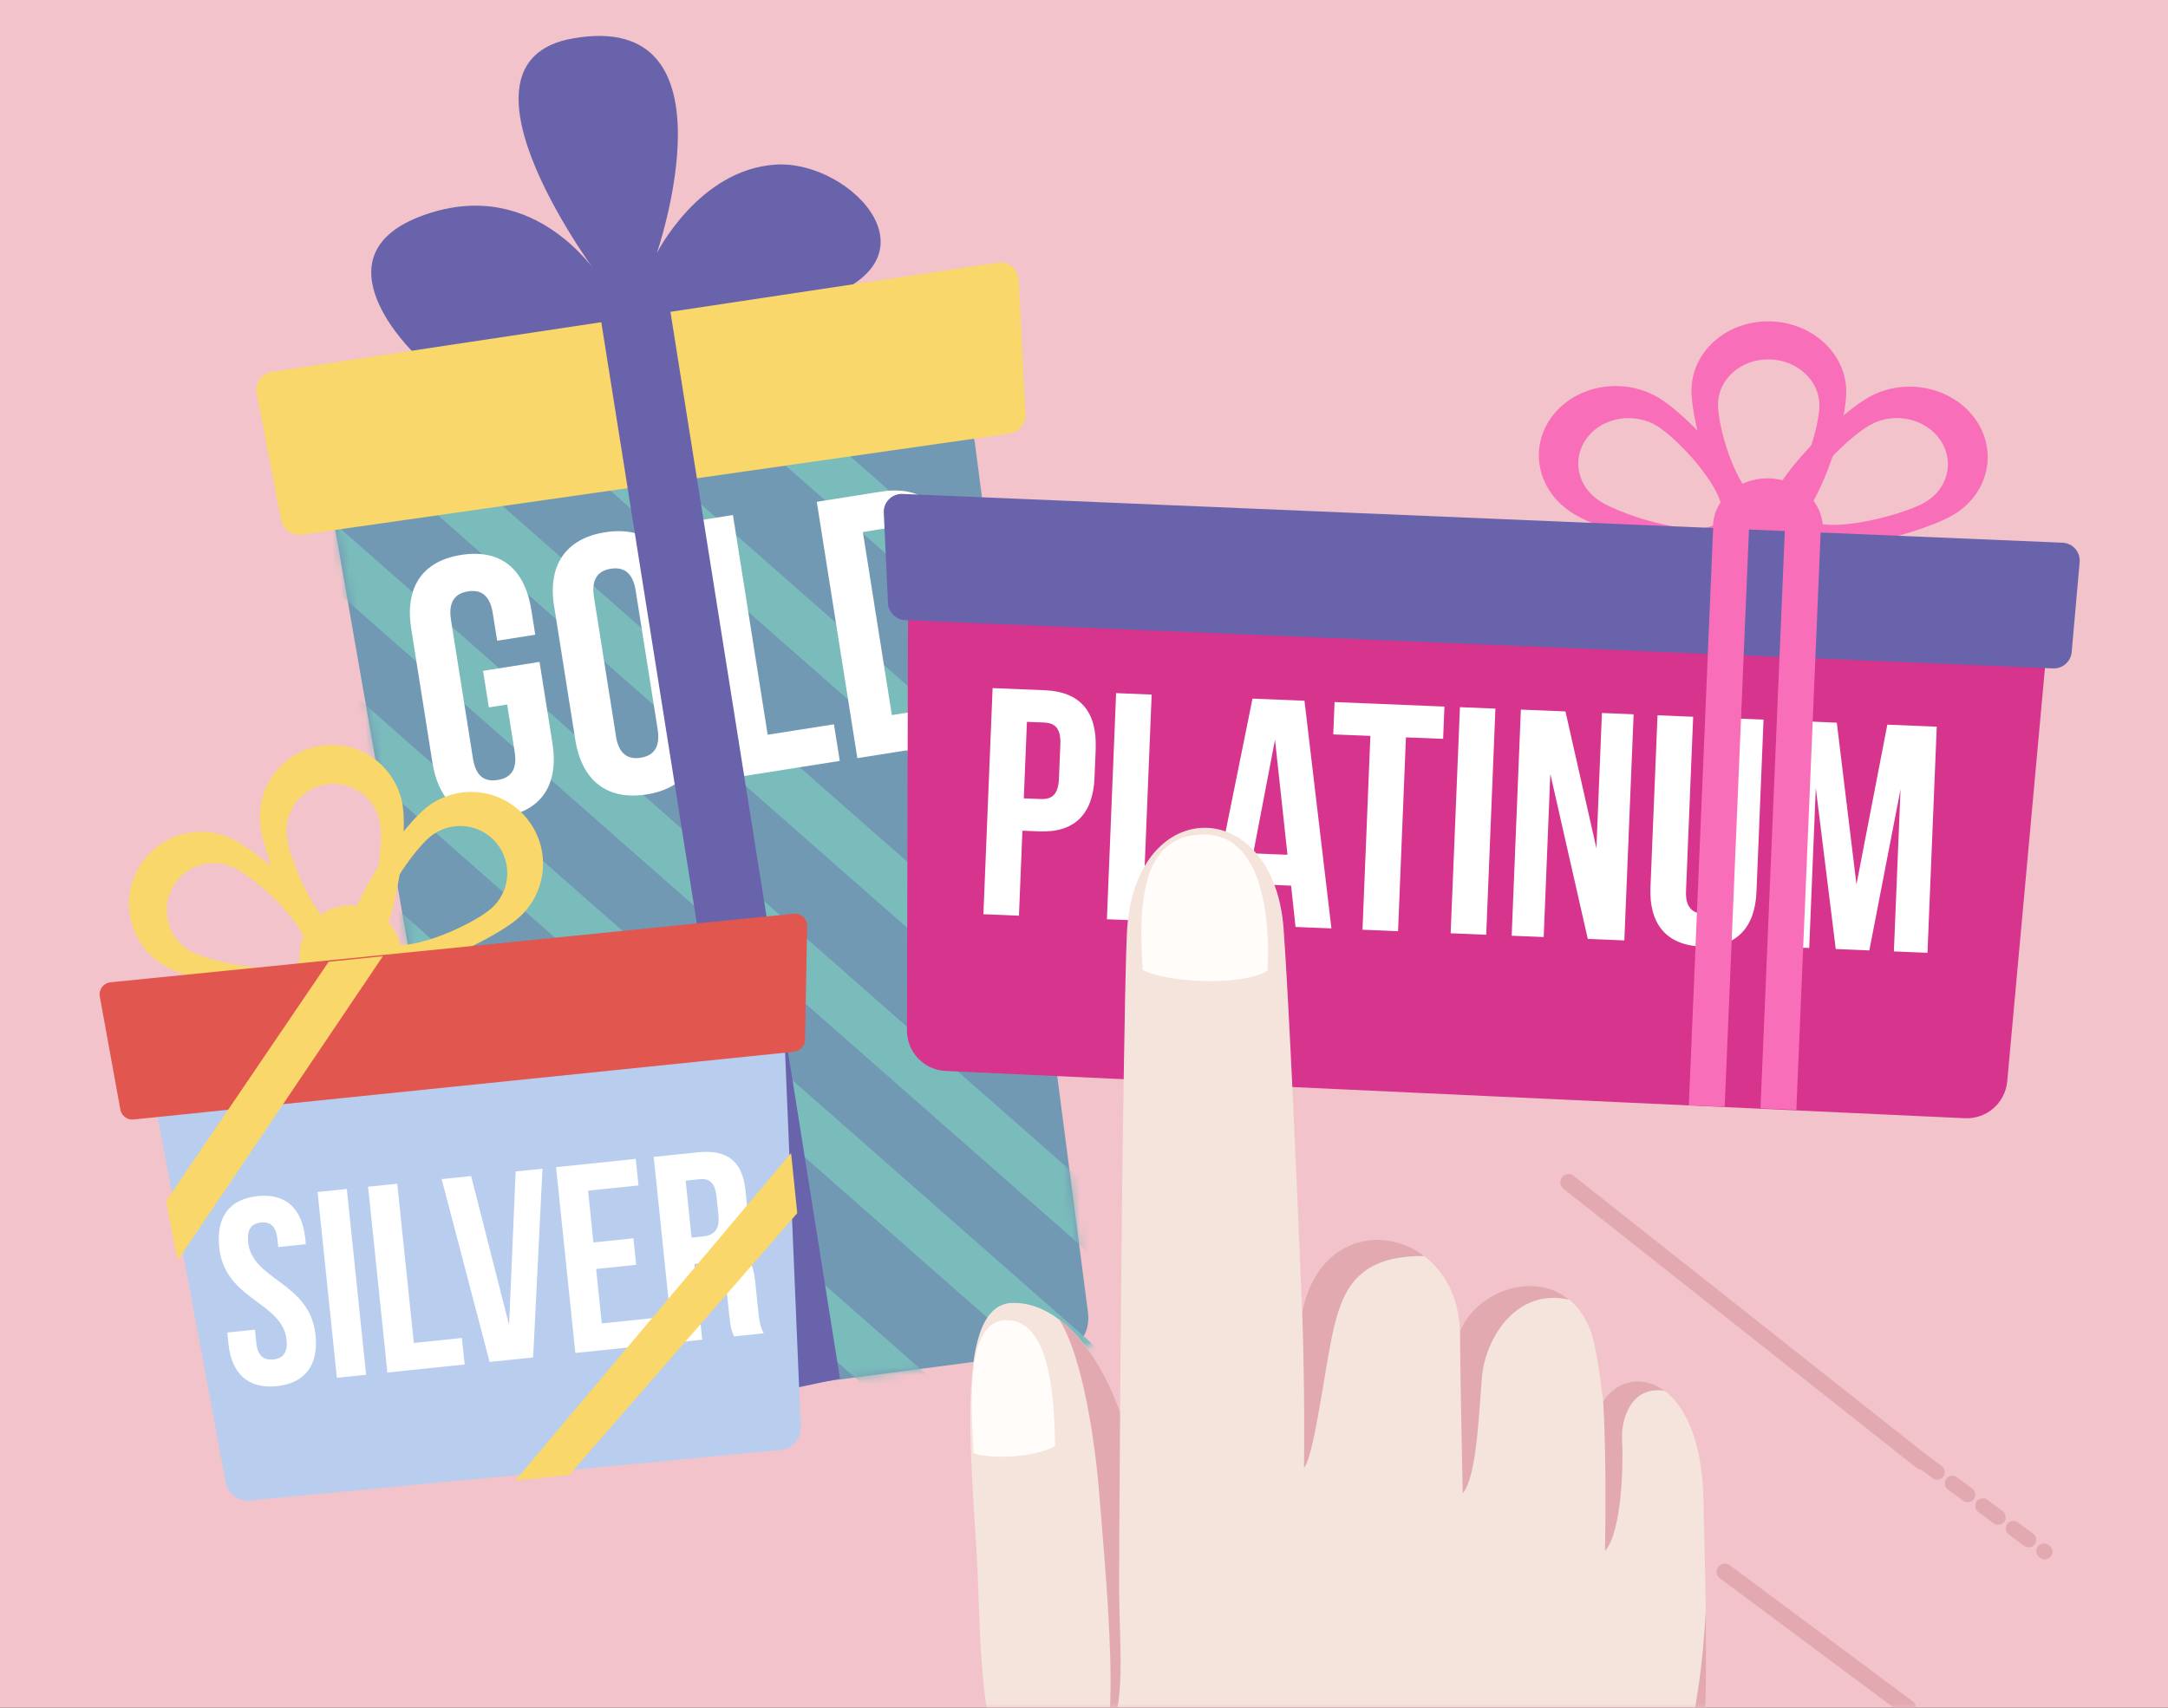 <svg width="264" height="208" viewBox="0 0 264 208" fill="none" xmlns="http://www.w3.org/2000/svg">
<rect x="0" y="0" width="264" height="208" fill="#333333" stroke="none"/>
<g clip-path="url(#clip0_2959_16124)">
<rect width="264" height="208" fill="#F2C3CB"/>
<mask id="mask0_2959_16124" style="mask-type:luminance" maskUnits="userSpaceOnUse" x="0" y="0" width="264" height="208">
<path d="M264 0H0V208H264V0Z" fill="white"/>
</mask>
<g mask="url(#mask0_2959_16124)">
<path d="M129.468 164.44L63.608 173.11C61.648 173.32 59.718 171.74 59.169 169.48L40.498 62.65C39.889 60.13 41.239 57.77 43.428 57.53L114.188 49.87C116.338 49.64 118.408 51.54 118.728 54.05L132.488 159.87C132.788 162.21 131.458 164.22 129.458 164.43L129.468 164.44Z" fill="#7299B3"/>
<path d="M74.791 40.31L50.471 43.06C50.471 43.06 37.851 31.05 51.691 26.17C65.531 21.28 73.161 34 73.161 34C73.161 34 53.161 7.64 69.701 4.69C90.251 1.02 79.981 30.84 79.981 30.84C79.981 30.84 85.071 20.66 94.431 20.05C103.791 19.44 115.801 32.26 98.301 36.94C80.801 41.62 74.791 40.3 74.791 40.3V40.31Z" fill="#6863AB"/>
<mask id="mask1_2959_16124" style="mask-type:luminance" maskUnits="userSpaceOnUse" x="39" y="49" width="94" height="125">
<path d="M132.999 164L59.849 173.47L39.859 57.48L117.619 49.66L132.999 164Z" fill="white"/>
</mask>
<g mask="url(#mask1_2959_16124)">
<path d="M148.511 158.531L145.261 163.721L34.301 66.161L37.561 60.971L148.511 158.531Z" fill="#7ABBBC"/>
<path d="M156.647 145.56L153.387 150.75L42.438 53.19L45.697 48L156.647 145.56Z" fill="#7ABBBC"/>
<path d="M165.331 131.73L162.081 136.92L51.121 39.36L54.381 34.17L165.331 131.73Z" fill="#7ABBBC"/>
<path d="M172.421 116.16L169.171 121.34L58.211 23.78L61.471 18.59L172.421 116.16Z" fill="#7ABBBC"/>
<path d="M124.101 197.429L120.841 202.609L9.891 105.049L13.141 99.869L124.101 197.429Z" fill="#7ABBBC"/>
<path d="M118.159 214.019L114.899 219.209L3.949 121.649L7.199 116.459L118.159 214.019Z" fill="#7ABBBC"/>
<path d="M132.23 184.46L128.98 189.65L18.02 92.09L21.279 86.9L132.23 184.46Z" fill="#7ABBBC"/>
<path d="M140.919 170.63L137.659 175.82L26.699 78.26L29.959 73.07L140.919 170.63Z" fill="#7ABBBC"/>
</g>
<path d="M122.959 52.809L36.739 65.129C35.559 65.299 34.449 64.509 34.229 63.339L31.259 47.909C31.019 46.659 31.869 45.459 33.119 45.279L121.479 31.979C122.789 31.779 123.979 32.759 124.049 34.079L124.869 50.479C124.929 51.629 124.099 52.639 122.949 52.809H122.959Z" fill="#F9D76A"/>
<path d="M58.829 81.709L65.699 80.619L67.269 90.519C68.059 95.509 66.009 98.759 61.199 99.519C56.379 100.279 53.439 97.819 52.649 92.829L50.079 76.599C49.289 71.609 51.339 68.359 56.149 67.589C60.969 66.829 63.909 69.289 64.699 74.279L65.179 77.309L60.539 78.039L60.009 74.699C59.659 72.469 58.539 71.779 56.979 72.029C55.419 72.279 54.569 73.279 54.919 75.509L57.589 92.369C57.939 94.599 59.049 95.249 60.609 94.999C62.169 94.749 63.019 93.789 62.669 91.559L61.759 85.809L59.529 86.159L58.819 81.699L58.829 81.709Z" fill="white"/>
<path d="M67.471 73.86C66.681 68.87 68.861 65.59 73.681 64.83C78.501 64.07 81.581 66.51 82.371 71.5L84.941 87.73C85.731 92.72 83.551 96 78.741 96.76C73.921 97.52 70.841 95.08 70.051 90.09L67.481 73.86H67.471ZM74.991 89.62C75.341 91.85 76.461 92.54 78.021 92.29C79.581 92.04 80.431 91.04 80.081 88.81L77.411 71.95C77.061 69.72 75.941 69.03 74.381 69.27C72.821 69.52 71.971 70.52 72.331 72.75L75.001 89.61L74.991 89.62Z" fill="white"/>
<path d="M84.34 63.508L89.25 62.728L93.48 89.489L101.55 88.219L102.26 92.678L89.28 94.728L84.34 63.519V63.508Z" fill="white"/>
<path d="M99.461 61.119L107.221 59.889C112.121 59.109 114.961 61.449 115.751 66.449L118.251 82.239C119.041 87.229 117.061 90.339 112.161 91.109L104.401 92.339L99.461 61.129V61.119ZM105.071 64.799L108.601 87.099L111.361 86.659C112.921 86.409 113.731 85.459 113.381 83.229L110.811 66.999C110.461 64.769 109.401 64.109 107.831 64.359L105.071 64.799Z" fill="white"/>
<path d="M102.28 167.9L93.94 169.67L73 37.86L81.34 36.09L102.28 167.9Z" fill="#6863AB"/>
<path d="M202.171 48.57C197.891 45.87 192.021 46.79 189.061 50.63C186.101 54.47 187.181 59.77 191.461 62.48C195.741 65.18 210.621 69.94 213.571 66.1C216.531 62.26 206.451 51.27 202.171 48.57ZM209.351 63.43C207.411 65.95 197.661 62.83 194.851 61.06C192.041 59.29 191.341 55.81 193.281 53.29C195.221 50.77 199.071 50.17 201.871 51.94C204.681 53.71 211.281 60.91 209.341 63.43H209.351Z" fill="#F96EB8"/>
<path d="M227.609 48.359C232.019 45.899 237.829 47.139 240.599 51.139C243.369 55.139 242.039 60.379 237.629 62.839C233.219 65.299 218.139 69.229 215.369 65.239C212.599 61.239 223.199 50.829 227.609 48.359ZM219.719 62.809C221.529 65.429 231.419 62.849 234.309 61.239C237.199 59.629 238.069 56.189 236.259 53.569C234.449 50.949 230.629 50.129 227.739 51.749C224.849 53.359 217.899 60.189 219.719 62.809Z" fill="#F96EB8"/>
<path d="M205.973 47.5C206.013 42.81 210.263 39.06 215.473 39.14C220.673 39.22 224.863 43.09 224.823 47.78C224.783 52.47 220.443 66.09 215.243 66.01C210.043 65.93 205.933 52.19 205.973 47.5ZM215.273 61.38C218.683 61.43 221.523 52.5 221.553 49.43C221.583 46.35 218.833 43.82 215.423 43.77C212.013 43.72 209.223 46.17 209.203 49.25C209.173 52.33 211.863 61.33 215.273 61.39V61.38Z" fill="#F96EB8"/>
<path d="M221.962 64.575C222.102 61.248 219.223 58.425 215.531 58.269C211.84 58.114 208.733 60.685 208.593 64.012C208.453 67.34 211.332 70.163 215.024 70.318C218.715 70.474 221.822 67.902 221.962 64.575Z" fill="#F96EB8"/>
<path d="M239.261 136.199L115.151 130.439C112.511 130.319 110.431 128.139 110.441 125.489L110.581 70.379C110.581 67.569 112.931 65.339 115.731 65.449L244.771 70.879C247.591 70.999 249.741 73.449 249.481 76.269L244.421 131.709C244.181 134.339 241.911 136.319 239.271 136.199H239.261Z" fill="#D6348D"/>
<path d="M249.99 81.41L110.22 75.53C109.09 75.48 108.18 74.58 108.13 73.45L107.62 62.45C107.56 61.17 108.61 60.11 109.9 60.16L251.15 66.1C252.4 66.15 253.35 67.24 253.24 68.48L252.27 79.42C252.17 80.58 251.17 81.46 250 81.41H249.99Z" fill="#6863AB"/>
<path d="M133.43 91.141L133.28 94.721C133.1 99.131 130.88 101.441 126.55 101.261L124.5 101.181L124.08 111.531L119.75 111.351L120.87 83.811L127.24 84.07C131.57 84.251 133.59 86.731 133.42 91.141H133.43ZM125.05 87.921L124.67 97.24L126.72 97.32C128.1 97.38 128.87 96.781 128.95 94.811L129.12 90.68C129.2 88.71 128.48 88.05 127.1 88.001L125.05 87.921Z" fill="white"/>
<path d="M135.909 84.42L140.239 84.6L139.279 108.21L146.399 108.5L146.239 112.43L134.789 111.96L135.909 84.42Z" fill="white"/>
<path d="M162.128 113.08L157.758 112.9L157.218 107.87L151.908 107.65L150.958 112.61L146.988 112.45L152.518 85.09L158.848 85.35L162.128 113.07V113.08ZM152.608 103.94L156.778 104.11L155.258 90.1L152.608 103.94Z" fill="white"/>
<path d="M162.512 85.51L175.892 86.06L175.732 89.99L171.202 89.81L170.242 113.42L165.912 113.24L166.872 89.63L162.352 89.45L162.512 85.52V85.51Z" fill="white"/>
<path d="M177.768 86.131L182.098 86.311L180.978 113.851L176.648 113.671L177.778 86.131H177.768Z" fill="white"/>
<path d="M188.788 94.18L187.978 114.13L184.078 113.97L185.198 86.43L190.628 86.65L194.398 103.32L195.068 86.84L198.928 87L197.798 114.54L193.348 114.36L188.768 94.19L188.788 94.18Z" fill="white"/>
<path d="M206.179 87.291L205.309 108.531C205.229 110.501 206.069 111.241 207.439 111.301C208.819 111.361 209.709 110.681 209.789 108.721L210.659 87.481L214.749 87.651L213.889 108.621C213.709 113.031 211.399 115.451 207.149 115.281C202.899 115.111 200.799 112.501 200.979 108.091L201.839 87.121L206.169 87.301L206.179 87.291Z" fill="white"/>
<path d="M226.071 107.691L229.821 88.261L235.841 88.511L234.711 116.051L230.621 115.881L231.431 96.132L227.631 115.761L223.541 115.591L221.111 95.981L220.311 115.461L216.531 115.311L217.651 87.772L223.671 88.022L226.061 107.701L226.071 107.691Z" fill="white"/>
<path d="M212.987 64.227L208.621 64.043L205.651 134.62L210.017 134.804L212.987 64.227Z" fill="#F96EB8"/>
<path d="M221.714 64.604L217.348 64.42L214.377 134.997L218.743 135.181L221.714 64.604Z" fill="#F96EB8"/>
<path d="M28.381 102.24C24.061 100.07 18.801 101.82 16.631 106.15C14.461 110.47 16.211 115.73 20.541 117.9C24.861 120.07 39.211 122.87 41.381 118.55C43.551 114.23 32.711 104.41 28.381 102.25V102.24ZM37.121 116.41C35.701 119.24 26.291 117.41 23.461 115.99C20.631 114.57 19.481 111.12 20.901 108.29C22.321 105.46 25.771 104.31 28.601 105.73C31.431 107.15 38.541 113.58 37.121 116.42V116.41Z" fill="#F9D76A"/>
<path d="M51.722 98.521C55.422 95.401 60.942 95.871 64.062 99.571C67.182 103.271 66.712 108.791 63.012 111.911C59.312 115.031 46.022 121.121 42.902 117.421C39.782 113.721 48.022 101.651 51.722 98.531V98.521ZM46.552 114.341C48.592 116.761 57.312 112.771 59.732 110.731C62.152 108.691 62.462 105.071 60.422 102.641C58.382 100.221 54.762 99.911 52.332 101.951C49.912 103.991 44.512 111.911 46.552 114.331V114.341Z" fill="#F9D76A"/>
<path d="M31.711 100.631C31.071 95.841 34.441 91.431 39.231 90.801C44.021 90.161 48.431 93.531 49.061 98.321C49.701 103.111 47.671 117.591 42.881 118.231C38.091 118.871 32.341 105.421 31.701 100.631H31.711ZM42.261 113.501C45.401 113.081 46.731 103.591 46.311 100.451C45.891 97.311 43.011 95.101 39.861 95.521C36.721 95.941 34.511 98.821 34.931 101.971C35.351 105.111 39.111 113.931 42.261 113.511V113.501Z" fill="#F9D76A"/>
<path d="M42.683 122.68C46.112 122.68 48.893 119.899 48.893 116.47C48.893 113.04 46.112 110.26 42.683 110.26C39.253 110.26 36.473 113.04 36.473 116.47C36.473 119.899 39.253 122.68 42.683 122.68Z" fill="#F9D76A"/>
<path d="M95.04 176.601L30.43 182.761C29.02 182.891 27.74 181.931 27.48 180.541L17.73 128.091C17.44 126.521 18.55 125.031 20.14 124.871L92.25 117.471C93.82 117.311 95.19 118.501 95.26 120.081L97.51 173.771C97.57 175.221 96.48 176.471 95.04 176.611V176.601Z" fill="#B9CDEF"/>
<path d="M96.72 128.1L16.27 136.35C15.53 136.43 14.85 135.95 14.67 135.22L12.17 121.47C11.96 120.59 12.57 119.73 13.47 119.64L96.66 111.29C97.6 111.2 98.38 111.99 98.28 112.92L98.03 126.76C97.96 127.46 97.4 128.01 96.7 128.08L96.72 128.1Z" fill="#E1564F"/>
<path d="M31.342 145.68C34.802 145.32 36.792 147.2 37.172 150.83L37.242 151.54L33.882 151.89L33.782 150.95C33.612 149.33 32.902 148.79 31.772 148.9C30.642 149.02 30.052 149.7 30.222 151.32C30.702 155.97 37.752 156.13 38.422 162.59C38.802 166.21 37.202 168.47 33.712 168.83C30.222 169.19 28.192 167.31 27.822 163.69L27.682 162.3L31.042 161.95L31.212 163.57C31.382 165.19 32.152 165.69 33.282 165.58C34.412 165.46 35.062 164.81 34.892 163.19C34.412 158.54 27.362 158.38 26.692 151.92C26.312 148.3 27.882 146.05 31.342 145.69V145.68Z" fill="white"/>
<path d="M38.672 145.181L42.232 144.811L44.582 167.441L41.022 167.811L38.672 145.181Z" fill="white"/>
<path d="M44.812 144.542L48.373 144.172L50.392 163.572L56.242 162.962L56.583 166.192L47.172 167.172L44.822 144.542H44.812Z" fill="white"/>
<path d="M61.991 161.422L62.791 142.682L66.061 142.342L64.921 165.332L59.621 165.882L53.781 143.612L57.371 143.242L62.001 161.422H61.991Z" fill="white"/>
<path d="M72.251 151.33L77.131 150.82L77.471 154.05L72.591 154.56L73.281 161.19L79.421 160.55L79.761 163.78L70.061 164.79L67.711 142.16L77.411 141.15L77.751 144.38L71.611 145.02L72.261 151.32L72.251 151.33Z" fill="white"/>
<path d="M89.392 162.781C89.142 162.221 88.972 161.881 88.782 160.031L88.412 156.471C88.192 154.371 87.402 153.671 85.782 153.831L84.552 153.961L85.512 163.171L81.952 163.541L79.602 140.911L84.972 140.351C88.662 139.971 90.422 141.521 90.782 145.011L90.962 146.791C91.202 149.121 90.622 150.711 89.112 151.621C90.972 152.181 91.732 153.831 91.972 156.191L92.332 159.681C92.442 160.781 92.562 161.581 93.002 162.391L89.382 162.771L89.392 162.781ZM83.492 143.791L84.212 150.741L85.602 150.601C86.922 150.461 87.672 149.791 87.482 147.991L87.252 145.761C87.082 144.141 86.462 143.491 85.202 143.621L83.492 143.801V143.791Z" fill="white"/>
<path d="M21.629 153.521L20.219 146.301L40.019 117.141L46.629 116.461L21.629 153.521Z" fill="#F9D76A"/>
<path d="M96.332 140.441L97.082 147.761L69.312 179.651L62.742 180.331L96.332 140.441Z" fill="#F9D76A"/>
<path d="M204.48 233.14C200.25 250.03 198.91 274.01 198.91 307.45C197.33 309 195.24 310.36 192.77 311.51C178.83 318.04 152.92 318.08 140.27 309.49C140.27 288.96 141.04 256.55 130.4 236.34C119.75 216.12 119.59 207.02 119.13 193.59C118.67 180.17 115.67 159.04 123.18 158.7C125.13 158.61 127.11 159.32 128.99 160.73C131.9 162.91 134.56 166.79 136.4 172.03C136.4 171.6 136.4 171.16 136.4 170.73C136.4 169.93 136.41 169.12 136.42 168.3C136.43 167.03 136.44 165.73 136.46 164.42C136.49 161.07 136.52 157.59 136.55 154.09C136.55 153.48 136.56 152.86 136.57 152.25C136.58 150.88 136.6 149.5 136.61 148.13C136.61 147.5 136.62 146.87 136.63 146.24C136.65 144.6 136.67 142.97 136.69 141.37C136.71 139.91 136.73 138.47 136.75 137.05C136.82 132.15 136.89 127.54 136.97 123.5C136.97 123.23 136.97 122.97 136.98 122.7C136.98 122.33 136.99 121.96 137 121.6C137 121.2 137.02 120.8 137.03 120.41C137.03 120.08 137.04 119.77 137.05 119.46C137.05 119.06 137.07 118.66 137.08 118.27C137.09 117.55 137.12 116.87 137.13 116.22C137.14 115.84 137.15 115.47 137.17 115.11C137.18 114.73 137.19 114.35 137.21 114C137.8 96.57 155.12 96.57 156.31 113.17C156.98 122.57 157.88 142.85 158.56 159.76C160.44 150.64 168.37 149.16 173.43 152.99C175.63 154.66 177.29 157.34 177.67 160.84C177.71 161.26 177.76 161.68 177.8 162.09C179.93 157.18 186.86 154.76 191.11 158.31C192.59 159.52 193.75 161.47 194.27 164.28C194.65 166.35 194.97 168.51 195.22 170.65C196.9 168.11 200.03 167.4 202.71 169.4C205.19 171.26 207.28 175.45 207.43 182.66C207.52 187.17 207.66 191.67 207.72 196.16C207.91 208.48 207.58 220.76 204.48 233.14Z" fill="#F4E4DC"/>
<path d="M136.278 192.98C136.278 200.45 137.228 208.04 134.738 211.71C136.088 205.91 134.338 188.19 133.848 181.87C133.398 176.04 131.888 165.27 128.988 160.73C131.898 162.91 134.558 166.79 136.398 172.03C136.318 182.28 136.278 190.4 136.278 192.98Z" fill="#E2AAB0"/>
<path d="M173.43 152.99C165.57 152.88 163.64 156.86 162.51 161.39C161.34 166.07 160.14 177.1 158.79 178.79C158.79 178.79 158.93 170.17 158.57 159.75C160.45 150.63 168.38 149.15 173.44 152.98L173.43 152.99Z" fill="#E2AAB0"/>
<path d="M191.109 158.31C184.569 156.78 180.829 163.13 180.449 167.79C180.049 172.68 179.809 179.82 178.119 181.9C178.119 181.9 177.789 166.43 177.789 162.09C179.919 157.18 186.849 154.76 191.099 158.31H191.109Z" fill="#E2AAB0"/>
<path d="M202.709 169.4C198.579 168.74 197.379 172.91 197.519 175.41C197.689 178.13 197.519 186.66 195.439 188.9C195.439 188.9 195.679 178.05 195.219 170.65C196.899 168.11 200.029 167.4 202.709 169.4Z" fill="#E2AAB0"/>
<path d="M204.48 233.14C200.25 250.03 198.91 274.01 198.91 307.45C197.33 309 195.24 310.36 192.77 311.51C190.91 283.86 189.42 253.42 197.41 234.91C205.09 217.11 206.99 208.85 207.72 196.16C207.91 208.48 207.58 220.76 204.48 233.14Z" fill="#E2AAB0"/>
<path d="M118.539 177.001C120.409 177.721 125.929 177.581 128.479 176.141C128.399 168.751 127.469 160.731 122.509 160.791C117.539 160.841 118.239 170.911 118.549 177.011L118.539 177.001Z" fill="#FFFCFA"/>
<path d="M154.339 118.251C151.039 120.191 141.919 119.661 139.149 118.131C138.629 110.181 138.899 101.571 146.679 101.641C154.459 101.701 154.619 114.021 154.339 118.261V118.251Z" fill="#FFFCFA"/>
<path d="M234.031 177.92L249.001 189" stroke="#E2AAB0" stroke-width="1.85" stroke-miterlimit="10" stroke-linecap="round" stroke-dasharray="2.31 2.31"/>
<path d="M191 144L234 178" stroke="#E2AAB0" stroke-width="2" stroke-miterlimit="10" stroke-linecap="round"/>
<path d="M210.039 191.439L232.339 208.039" stroke="#E2AAB0" stroke-width="2" stroke-miterlimit="10" stroke-linecap="round"/>
</g>
</g>
<defs>
<clipPath id="clip0_2959_16124">
<rect width="264" height="208" fill="white"/>
</clipPath>
</defs>
</svg>
